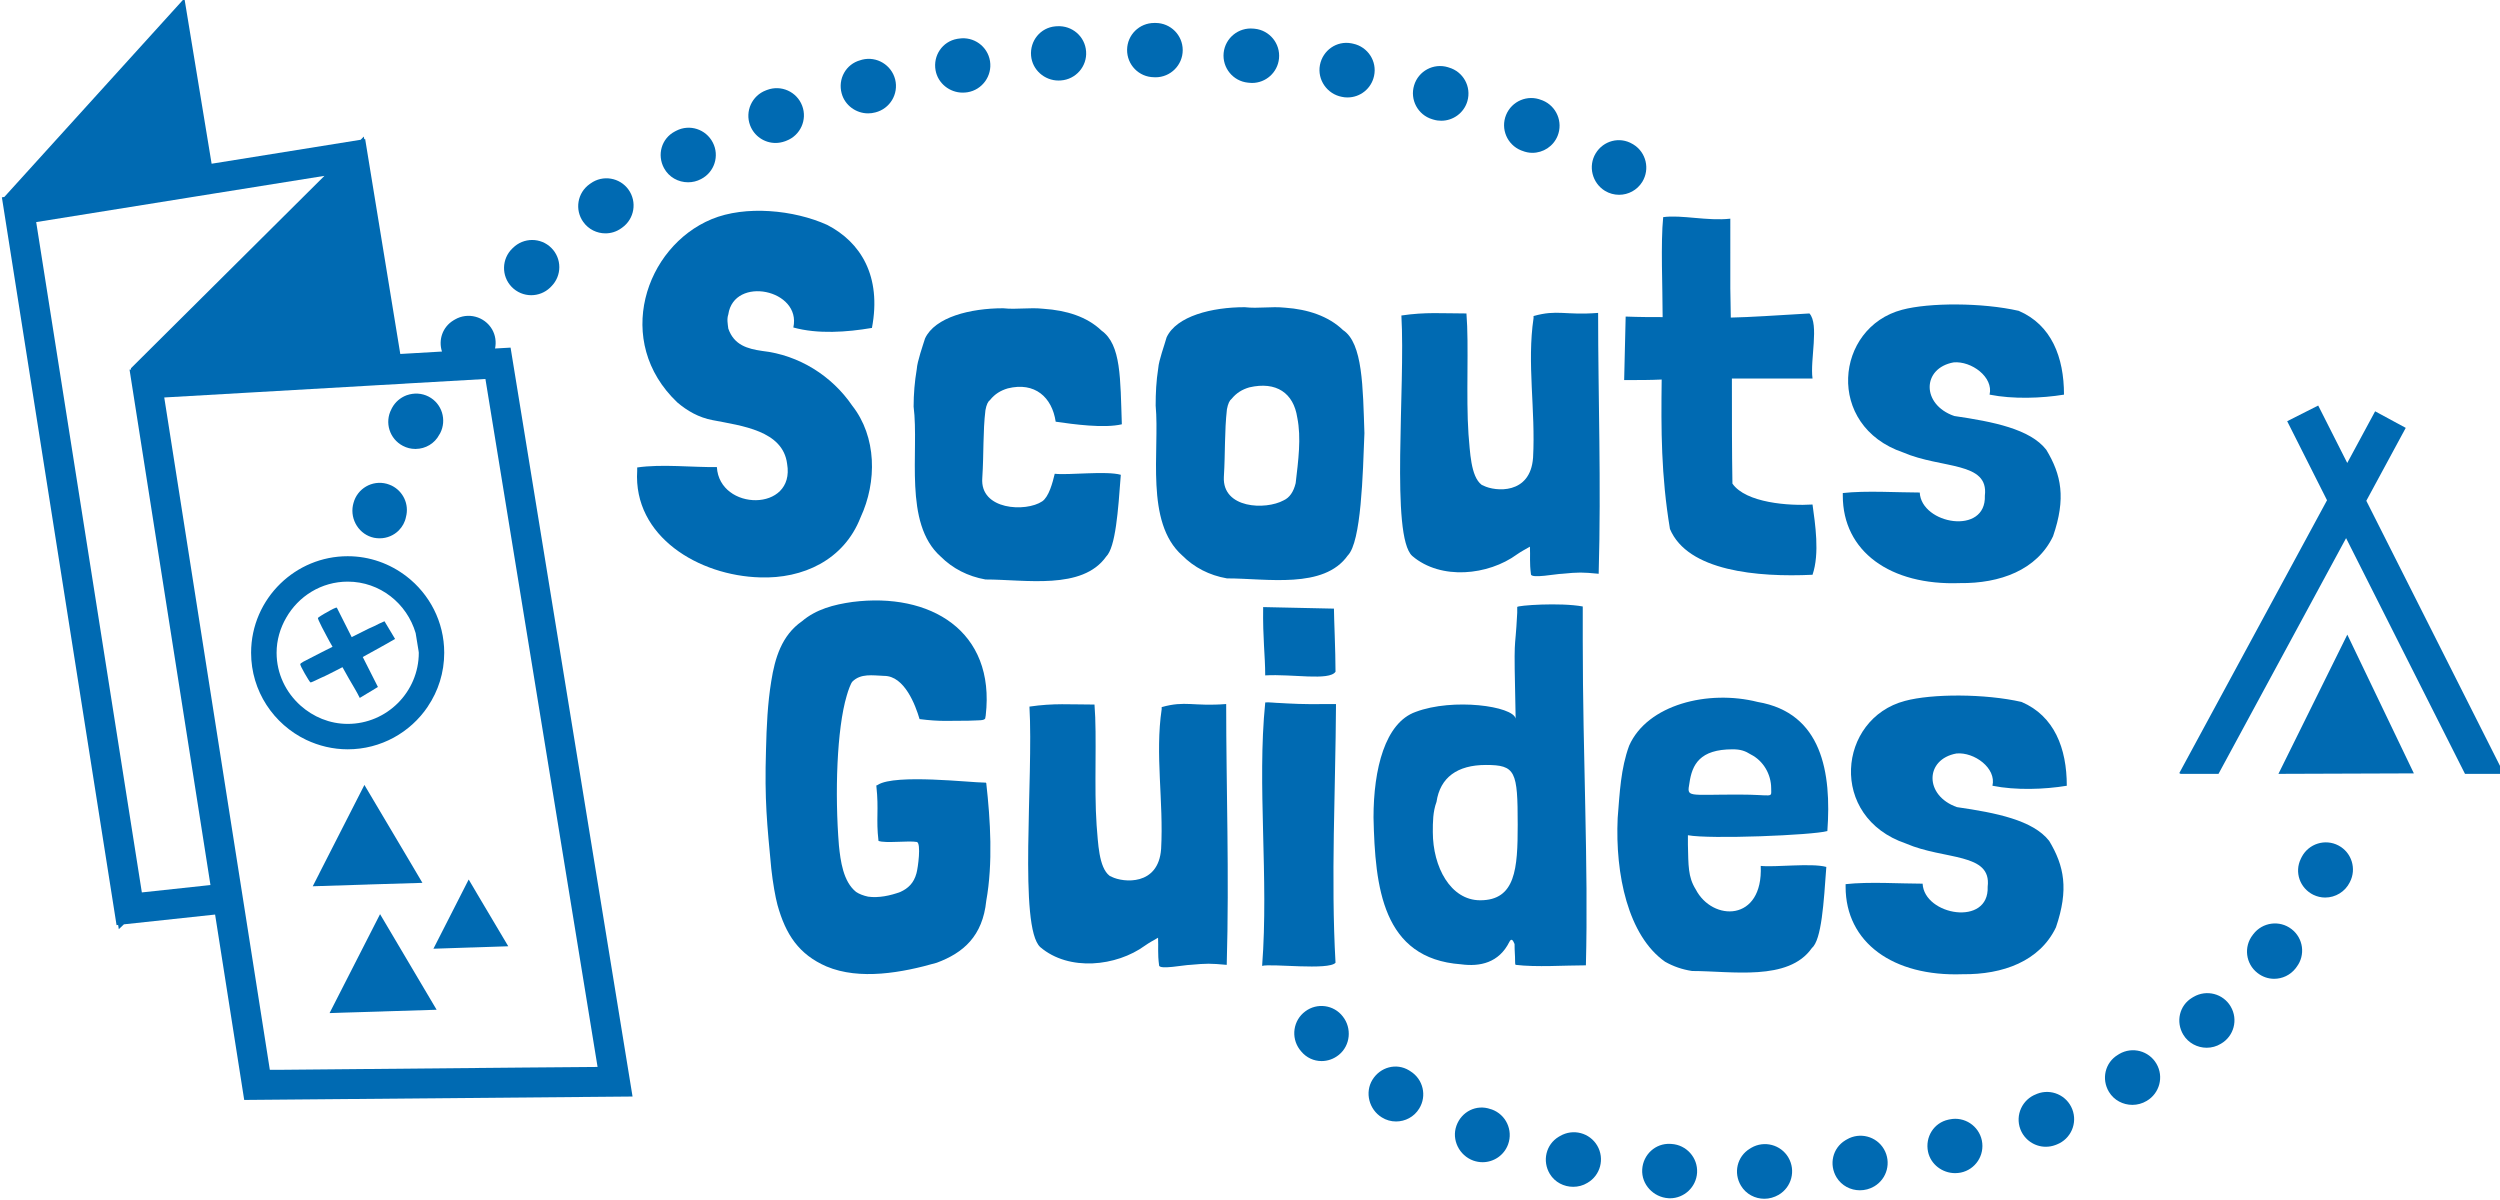 <?xml version="1.0" encoding="UTF-8" standalone="no"?>
<!-- Created with Inkscape (http://www.inkscape.org/) -->

<svg
   xmlns:dc="http://purl.org/dc/elements/1.1/"
   xmlns:cc="http://creativecommons.org/ns#"
   xmlns:rdf="http://www.w3.org/1999/02/22-rdf-syntax-ns#"
   xmlns:svg="http://www.w3.org/2000/svg"
   xmlns="http://www.w3.org/2000/svg"
   xmlns:sodipodi="http://sodipodi.sourceforge.net/DTD/sodipodi-0.dtd"
   xmlns:inkscape="http://www.inkscape.org/namespaces/inkscape"
   width="534.542mm"
   height="256.513mm"
   viewBox="0 0 534.542 256.513"
   version="1.1"
   id="svg876"
   inkscape:version="0.92.1 r15371"
   sodipodi:docname="sg.svg">
  <defs
     id="defs870" />
  <sodipodi:namedview
     id="base"
     pagecolor="#ffffff"
     bordercolor="#666666"
     borderopacity="1.0"
     inkscape:pageopacity="0.0"
     inkscape:pageshadow="2"
     inkscape:zoom="0.35"
     inkscape:cx="-66.984477"
     inkscape:cy="553.32021"
     inkscape:document-units="mm"
     inkscape:current-layer="layer1"
     showgrid="false"
     fit-margin-top="0"
     fit-margin-left="0"
     fit-margin-right="0"
     fit-margin-bottom="0"
     inkscape:window-width="1920"
     inkscape:window-height="1136"
     inkscape:window-x="1680"
     inkscape:window-y="27"
     inkscape:window-maximized="1" />
  <g
     inkscape:label="Calque 1"
     inkscape:groupmode="layer"
     id="layer1"
     transform="translate(-123.556,-38.72)">
    <g
       transform="matrix(0.353,0,0,-0.353,-516.178,608.125)"
       id="g761">
      <g
         transform="translate(1898.194,1072.495)"
         id="g162">
        <path
           inkscape:connector-curvature="0"
           id="path164"
           style="fill:#006ab2;fill-opacity:1;fill-rule:nonzero;stroke:none"
           d="M 0,0 -63.995,406.028 45.197,423.56 110.598,434.032 52.895,376.66 -6.623,317.472 -6.541,316.728 -7.454,316.666 37.999,27.195 41.557,4.472 Z m 59.642,6.416 v 0 l -5.667,36.012 -40.402,257.37 51.454,2.959 76.28,4.388 0.127,0.021 17.593,0.972 0.408,0.062 48.678,2.793 67.928,-416.707 -45.163,-0.371 -147.849,-1.367 h -5.503 l -15.067,95.987 z m 154.305,323.041 c 0.791,3.848 0.293,7.966 -1.819,11.631 -4.596,7.821 -14.694,10.493 -22.515,5.918 l -0.873,-0.519 c -6.615,-4.015 -9.224,-11.837 -6.949,-18.875 l -25.249,-1.468 -21.276,130.175 -0.539,-0.104 -0.291,1.616 -1.906,-1.944 -90.267,-14.508 -16.482,100.188 -109.06,-120.305 -1.495,-0.249 69.458,-440.839 0.956,0.124 0.407,-2.565 3.105,2.939 55.223,5.918 17.629,-112.293 235.223,2.069 -73.879,453.627 z" />
      </g>
      <g
         transform="translate(2333.504,1299.59)"
         id="g166">
        <path
           inkscape:connector-curvature="0"
           id="path168"
           style="fill:#006ab2;fill-opacity:1;fill-rule:nonzero;stroke:none"
           d="m 0,0 c 10.104,21.73 9.813,48.882 -5.046,67.778 -12.295,17.985 -32.163,30.61 -54.556,33.112 -8.817,1.284 -17.012,3.499 -20.487,13.556 -0.332,2.855 -0.955,5.693 0,8.527 3.475,23.633 44.449,15.148 39.404,-7.884 14.819,-4.122 32.489,-2.837 47.309,-0.311 h 0.289 c 6.002,31.541 -6.913,52.028 -27.07,62.438 -20.195,9.127 -49.543,11.985 -70.028,3.478 -40.359,-16.742 -59.609,-74.111 -20.785,-110.992 5.965,-5.07 12.914,-9.146 21.442,-10.741 17.636,-3.455 42.55,-6.314 45.077,-26.468 5.046,-29.347 -41.023,-28.707 -42.552,-1.949 -14.195,-0.245 -33.445,1.949 -48.262,-0.245 v -0.952 -0.972 c -2.527,-40.047 37.539,-63.661 74.418,-64.657 C -35.017,-37.192 -10.099,-25.852 0,0" />
      </g>
      <g
         transform="translate(2382.058,1275.933)"
         id="g170">
        <path
           inkscape:connector-curvature="0"
           id="path172"
           style="fill:#006ab2;fill-opacity:1;fill-rule:nonzero;stroke:none"
           d="m 0,0 c 7.246,-7.223 16.391,-11.961 27.111,-13.885 24.258,0 58.651,-6.603 73.137,13.885 5.711,5.671 7.248,27.775 8.861,49.525 -8.861,2.506 -31.582,-0.332 -40.027,0.621 C 67.803,44.768 65.566,36.24 61.51,33.444 51.697,26.803 23.635,28.045 25.207,47.622 c 0.955,14.819 0.333,28.084 1.904,41.017 0.623,3.456 1.572,5.319 2.859,6.271 2.808,3.498 6.291,5.672 10.678,6.955 16.392,4.077 26.821,-5.36 29.016,-20.179 10.764,-1.571 29.347,-4.118 40.068,-1.571 -0.955,27.731 -0.333,48.218 -12.3,56.744 -8.852,8.508 -21.436,12.297 -35.016,13.207 -8.859,0.973 -16.099,-0.581 -24.584,0.33 -19.87,0 -41.307,-5.362 -47.308,-18.294 -1.247,-4.056 -4.721,-13.847 -5.011,-18.584 -1.28,-7.576 -1.904,-15.11 -1.904,-22.685 C -12.916,63.394 -22.725,20.179 0,0" />
      </g>
      <g
         transform="translate(2597.083,1320.41)"
         id="g174">
        <path
           inkscape:connector-curvature="0"
           id="path176"
           style="fill:#006ab2;fill-opacity:1;fill-rule:nonzero;stroke:none"
           d="m 0,0 c -1.279,-5.36 -3.764,-8.839 -7.28,-10.431 -11.011,-6.001 -37.173,-5.007 -36.218,14.175 0.912,14.84 0.33,27.485 1.861,41.021 0.664,3.457 1.612,5.36 2.859,6.312 2.81,3.457 6.333,5.669 10.72,6.931 16.39,3.79 26.779,-3.474 29.017,-18.272 C 3.477,27.423 1.573,13.534 0,0 m 28.684,92.695 c -8.809,8.507 -21.434,12.604 -34.973,13.556 -8.817,0.931 -16.1,-0.661 -24.584,0.312 -19.873,0 -41.309,-5.361 -47.311,-18.277 -1.286,-4.717 -4.718,-13.905 -5.051,-18.625 -1.24,-7.863 -1.572,-15.127 -1.572,-22.703 2.528,-27.423 -6.623,-70.636 16.1,-90.791 7.246,-7.264 16.39,-12.006 27.07,-13.868 24.295,0 58.651,-6.644 73.181,13.868 8.193,8.174 9.149,49.502 10.099,74.09 -0.95,27.751 -0.95,54.575 -12.959,62.438" />
      </g>
      <g
         transform="translate(2667.698,1276.286)"
         id="g178">
        <path
           inkscape:connector-curvature="0"
           id="path180"
           style="fill:#006ab2;fill-opacity:1;fill-rule:nonzero;stroke:none"
           d="m 0,0 c 17.386,-14.84 46.068,-11.715 63.372,0.91 2.235,1.596 5.711,3.478 7.903,4.72 0.291,-5.983 -0.333,-9.437 0.624,-16.701 0,-2.817 15.435,0.287 18.915,0.287 10.1,0.972 12.002,0.972 22.102,0 1.57,55.549 -0.333,106.296 -0.333,158.013 -20.196,-1.571 -24.585,2.194 -39.112,-1.903 v -1.243 C 69.373,116.619 74.758,88.286 73.178,59.562 71.566,36.86 50.123,39.075 43.215,42.549 c -0.332,0.291 -0.954,0.291 -1.244,0.602 -6.623,5.071 -6.949,20.218 -7.905,30.607 -1.57,22.706 0.332,53.935 -1.238,73.138 -14.861,0 -24.634,0.953 -39.412,-1.238 C -4.056,102.132 -13.242,11.964 0,0" />
      </g>
      <g
         transform="translate(2796.962,1421.3)"
         id="g182">
        <path
           inkscape:connector-curvature="0"
           id="path184"
           style="fill:#006ab2;fill-opacity:1;fill-rule:nonzero;stroke:none"
           d="m 0,0 -0.908,-38.473 c 8.82,0 16.058,0 22.723,0.333 -0.372,-30.568 -0.372,-58.033 5.013,-90.526 10.715,-25.516 52.957,-29.326 86.359,-27.731 4.429,12.937 1.571,30.897 0,42.55 -14.156,-0.931 -40.353,0.951 -48.513,12.646 -0.326,18.895 -0.326,40.977 -0.326,63.68 h 48.839 c -1.572,11.362 4.139,32.783 -1.865,39.403 -21.483,-1.238 -34.68,-2.215 -47.638,-2.501 0,6.291 -0.291,12.313 -0.291,17.632 V 59.292 C 49.487,57.721 33.777,61.777 22.73,60.223 21.15,44.457 22.398,17.964 22.398,-0.333 15.774,-0.333 8.526,-0.333 0,0" />
      </g>
      <g
         transform="translate(2999.429,1259.853)"
         id="g186">
        <path
           inkscape:connector-curvature="0"
           id="path188"
           style="fill:#006ab2;fill-opacity:1;fill-rule:nonzero;stroke:none"
           d="m 0,0 c 24.258,-0.29 46.648,7.884 56.414,28.396 7.913,22.993 5.055,37.209 -4.097,52.357 -9.764,12.583 -32.157,17.013 -55.792,20.47 -19.907,6.952 -19.575,28.994 -0.333,32.472 10.72,0.951 24.261,-8.86 21.775,-19.54 14.154,-2.833 31.498,-2.211 45.071,0 0,22.707 -7.57,42.242 -27.444,50.769 -22.099,5.028 -54.221,5.028 -70.612,0.641 -40.683,-10.739 -46.684,-70.322 0.623,-86.424 23.348,-10.058 52.03,-5.341 49.503,-26.161 0.954,-24.297 -38.49,-17.34 -39.444,1.884 -12.917,0 -32.74,1.261 -46.611,-0.309 V 53.933 52.98 C -70.947,19.245 -42.297,-1.553 0,0" />
      </g>
      <g
         transform="translate(2409.335,1139.013)"
         id="g190">
        <path
           inkscape:connector-curvature="0"
           id="path192"
           style="fill:#006ab2;fill-opacity:1;fill-rule:nonzero;stroke:none"
           d="m 0,0 h -0.623 c -8.526,0 -53.932,5.336 -64.611,-1.284 -0.374,-0.332 -0.659,-0.332 -0.659,-0.332 -0.33,0 -0.33,0 -0.33,-0.291 v -0.329 c 1.569,-14.486 -0.293,-19.539 1.28,-33.074 4.096,-1.613 18.291,0.291 23.304,-0.661 2.567,-0.952 0.664,-15.438 -0.292,-18.917 -1.612,-6 -5.046,-9.187 -9.766,-11.34 -5.999,-2.235 -13.246,-3.765 -19.54,-2.855 -2.851,0.62 -5.376,1.571 -7.281,2.855 -7.87,6.291 -9.441,18.916 -10.388,28.063 -2.569,31.541 -1.289,70.623 4.713,90.802 0.956,3.447 2.527,7.565 3.439,8.538 5.089,5.029 12.003,3.765 19.285,3.457 12.258,0 18.916,-17.684 21.402,-26.17 12.624,-1.595 17.385,-0.973 29.678,-0.973 6.623,0.308 9.108,0 10.057,1.281 L 0,40.636 c 5.999,51.435 -33.775,74.782 -80.754,68.781 -11.301,-1.596 -22.021,-4.43 -30.551,-11.694 -12.292,-8.527 -16.388,-22.393 -18.583,-36.237 -2.233,-13.587 -2.852,-27.765 -3.184,-41.321 -0.955,-31.219 0.658,-45.414 3.184,-72.238 0.913,-8.483 2.484,-17.301 3.765,-22.059 5.01,-17.965 12.957,-29.929 29.637,-37.213 20.205,-8.527 46.028,-3.765 66.847,2.235 16.066,5.96 27.778,16.062 29.971,37.501 4.098,22.723 2.526,48.882 0,71.276 z" />
      </g>
      <g
         transform="translate(2515.917,1184.739)"
         id="g194">
        <path
           inkscape:connector-curvature="0"
           id="path196"
           style="fill:#006ab2;fill-opacity:1;fill-rule:nonzero;stroke:none"
           d="m 0,0 v -1.284 c -4.097,-27.423 1.24,-55.787 -0.332,-84.551 -1.57,-22.682 -23.015,-20.447 -29.928,-16.972 -0.325,0.333 -0.99,0.333 -1.281,0.623 -6.622,5.049 -6.954,20.155 -7.863,30.585 -1.612,22.727 0.291,53.926 -1.287,73.15 -14.811,0 -24.584,0.93 -39.403,-1.243 2.526,-43.512 -6.658,-133.704 6.582,-145.706 17.386,-14.819 46.068,-11.673 63.372,0.91 2.236,1.616 5.71,3.52 7.945,4.804 0.293,-6.005 -0.33,-9.438 0.625,-16.723 0,-2.859 15.434,0.287 18.875,0.287 10.14,0.911 12,0.911 22.1,0 1.57,55.506 -0.332,106.251 -0.332,157.982 C 18.916,0.308 14.488,4.056 0,0" />
      </g>
      <g
         transform="translate(2621.219,1206.168)"
         id="g198">
        <path
           inkscape:connector-curvature="0"
           id="path200"
           style="fill:#006ab2;fill-opacity:1;fill-rule:nonzero;stroke:none"
           d="m 0,0 c 0,12.604 -0.954,32.846 -0.954,38.227 l -42.878,0.932 c -0.29,-19.228 1.241,-29.077 1.241,-41.374 C -26.161,-1.263 -3.771,-5.669 0,0" />
      </g>
      <g
         transform="translate(2621.219,1029.903)"
         id="g202">
        <path
           inkscape:connector-curvature="0"
           id="path204"
           style="fill:#006ab2;fill-opacity:1;fill-rule:nonzero;stroke:none"
           d="m 0,0 c -2.858,50.787 0,104.967 0.284,155.746 v 0.952 H -5.05 c -13.539,-0.311 -23.304,0.311 -28.683,0.619 -2.195,0 -7.246,0.644 -8.858,0.333 v -0.333 C -47.604,107.826 -40.357,51.41 -44.454,-1.903 -38.786,-0.373 -4.095,-4.759 0,0" />
      </g>
      <g
         transform="translate(2708.846,1067.736)"
         id="g206">
        <path
           inkscape:connector-curvature="0"
           id="path208"
           style="fill:#006ab2;fill-opacity:1;fill-rule:nonzero;stroke:none"
           d="m 0,0 c -17.969,0 -28.691,20.196 -28.691,41.307 0,5.962 0,12.292 2.237,18.297 2.194,14.777 12.583,22.359 29.928,22.359 18.002,0 19.25,-3.775 19.25,-36.267 C 22.724,19.204 21.476,0 0,0 M 64.029,-39.404 C 65.601,21.11 62.126,86.809 62.126,157.161 v 20.799 c -13.863,2.547 -39.693,0.623 -39.693,-0.308 v -3.479 c -1.406,-27.73 -2.196,-7.72 -0.957,-64.127 -1.571,7.556 -37.873,12.625 -60.554,4.057 -18.585,-6.599 -25.534,-34.683 -25.534,-63.978 0.947,-42.262 5.338,-85.431 52.976,-88.909 11.636,-1.574 23.014,0.951 29.305,13.576 1.289,2.527 2.236,0.911 3.15,-1.284 0,-4.716 0.325,-6.292 0.325,-10.43 0,-0.911 0,-1.862 0.332,-2.195 12.625,-1.529 29.638,-0.287 42.553,-0.287" />
      </g>
      <g
         transform="translate(2865.241,1131.766)"
         id="g210">
        <path
           inkscape:connector-curvature="0"
           id="path212"
           style="fill:#006ab2;fill-opacity:1;fill-rule:nonzero;stroke:none"
           d="m 0,0 c -31.187,0 -31.187,-1.902 -29.658,6.915 1.613,11.372 6.334,20.497 26.178,20.497 4.761,0 7.578,-0.952 11.052,-3.145 C 15.103,20.46 19.864,12.296 19.864,3.77 19.864,-2.564 21.729,0 0,0 m 11.67,56.099 c -29.969,7.582 -66.827,-1.575 -77.838,-26.492 -5.088,-13.867 -5.711,-28.364 -6.95,-43.844 -1.577,-34.064 6.293,-71.235 28.684,-87.006 5.051,-2.855 10.387,-4.717 16.389,-5.627 23.947,0 58.298,-6.375 72.494,13.826 6.008,5.049 7.248,27.771 8.819,49.211 -9.102,2.484 -31.207,-0.329 -39.737,0.623 1.572,-34.068 -29.304,-33.777 -39.382,-14.199 -4.721,7.576 -4.389,14.49 -4.721,27.073 v 5.71 c 13.227,-2.526 75.645,0 84.463,2.525 2.568,35.307 -3.107,71.576 -42.221,78.2" />
      </g>
      <g
         transform="translate(3064.163,1137.106)"
         id="g214">
        <path
           inkscape:connector-curvature="0"
           id="path216"
           style="fill:#006ab2;fill-opacity:1;fill-rule:nonzero;stroke:none"
           d="m 0,0 c 0,22.696 -7.531,42.231 -27.394,50.759 -22.066,5.059 -54.264,5.059 -70.62,0.64 -40.684,-10.722 -46.683,-70.356 0.622,-86.415 23.306,-10.097 52.03,-5.339 49.461,-26.159 0.997,-24.297 -38.448,-17.341 -39.403,1.862 -12.916,0 -32.738,1.284 -46.645,-0.291 v -0.619 -0.952 c 0,-33.735 28.727,-54.554 70.946,-52.979 24.294,-0.291 46.644,7.862 56.459,28.391 7.862,23.014 5.004,37.213 -4.098,52.361 -9.816,12.582 -32.164,17.012 -55.844,20.449 C -86.379,-6 -86.047,16.092 -66.807,19.549 -56.084,20.522 -42.545,10.711 -45.03,0 -30.877,-2.855 -13.49,-2.235 0,0" />
      </g>
      <g
         transform="translate(2038.88,1287.297)"
         id="g218">
        <path
           inkscape:connector-curvature="0"
           id="path220"
           style="fill:#006ab2;fill-opacity:1;fill-rule:nonzero;stroke:none"
           d="m 0,0 c 1.162,-0.229 2.277,-0.312 3.398,-0.312 4.43,0 8.611,1.8 11.586,4.822 0.041,0.041 0.084,0.103 0.084,0.103 2.07,2.133 3.599,4.821 4.221,7.967 2.07,7.7 -1.695,15.587 -8.609,18.999 0,0.021 -0.084,0.021 -0.084,0.041 -0.948,0.437 -1.946,0.807 -2.934,1.098 -8.859,2.381 -17.844,-2.897 -20.161,-11.674 -0.126,-0.308 -0.245,-0.993 -0.329,-1.342 C -14.613,10.801 -8.895,1.82 0,0" />
      </g>
      <g
         transform="translate(2282.015,1526.453)"
         id="g222">
        <path
           inkscape:connector-curvature="0"
           id="path224"
           style="fill:#006ab2;fill-opacity:1;fill-rule:nonzero;stroke:none"
           d="M 0,0 C 1.946,0 3.89,0.354 5.793,1.035 L 6.582,1.347 C 15.066,4.554 19.373,14.075 16.143,22.54 12.915,31.067 3.392,35.331 -5.094,32.123 L -5.752,31.874 C -14.279,28.686 -18.583,19.187 -15.398,10.701 -12.914,4.081 -6.623,0 0,0" />
      </g>
      <g
         transform="translate(2631.892,1586.576)"
         id="g226">
        <path
           inkscape:connector-curvature="0"
           id="path228"
           style="fill:#006ab2;fill-opacity:1;fill-rule:nonzero;stroke:none"
           d="m 0,0 -1.072,0.229 c -8.9,1.675 -17.303,-4.202 -19.04,-13.124 -1.698,-8.959 4.347,-17.631 13.331,-19.307 1.113,-0.27 2.275,-0.353 3.39,-0.353 7.616,0 14.405,5.277 16.058,13.04 C 14.613,-10.638 8.902,-1.904 0,0" />
      </g>
      <g
         transform="translate(2338.098,1544.376)"
         id="g230">
        <path
           inkscape:connector-curvature="0"
           id="path232"
           style="fill:#006ab2;fill-opacity:1;fill-rule:nonzero;stroke:none"
           d="M 0,0 C 1.449,0 2.944,0.187 4.39,0.583 13.209,2.796 18.585,11.715 16.392,20.554 14.155,29.348 5.22,34.729 -3.597,32.534 L -4.678,32.202 C -13.447,29.846 -18.417,20.841 -16.013,12.089 -14.028,4.783 -7.238,0 0,0" />
      </g>
      <g
         transform="translate(2229.073,1502.633)"
         id="g234">
        <path
           inkscape:connector-curvature="0"
           id="path236"
           style="fill:#006ab2;fill-opacity:1;fill-rule:nonzero;stroke:none"
           d="m 0,0 c 2.652,0 5.385,0.624 7.87,1.966 8.11,4.159 11.252,14.116 7.074,22.144 -4.141,8.071 -14.071,11.3 -22.142,7.098 L -8.07,30.755 C -16.14,26.492 -18.918,16.619 -14.612,8.61 -11.668,3.104 -5.959,0 0,0" />
      </g>
      <g
         transform="translate(2134.042,1434.236)"
         id="g238">
        <path
           inkscape:connector-curvature="0"
           id="path240"
           style="fill:#006ab2;fill-opacity:1;fill-rule:nonzero;stroke:none"
           d="m 0,0 c 4.098,0 8.236,1.53 11.42,4.571 l 0.791,0.81 c 6.414,6.434 6.414,16.806 0,23.239 -6.416,6.437 -16.849,6.437 -23.307,0 l -0.289,-0.266 C -17.967,22.042 -18.169,11.632 -11.878,5.07 -8.65,1.716 -4.348,0 0,0" />
      </g>
      <g
         transform="translate(2170.054,1501.973)"
         id="g242">
        <path
           inkscape:connector-curvature="0"
           id="path244"
           style="fill:#006ab2;fill-opacity:1;fill-rule:nonzero;stroke:none"
           d="m 0,0 -0.624,-0.437 c -7.452,-5.276 -9.147,-15.562 -3.847,-22.951 3.227,-4.509 8.279,-6.89 13.407,-6.89 3.314,0 6.666,0.973 9.566,3.063 l 0.616,0.435 c 7.37,5.278 9.109,15.543 3.814,22.973 C 17.669,3.561 7.365,5.298 0,0" />
      </g>
      <g
         transform="translate(2511.196,1566.273)"
         id="g246">
        <path
           inkscape:connector-curvature="0"
           id="path248"
           style="fill:#006ab2;fill-opacity:1;fill-rule:nonzero;stroke:none"
           d="m 0,0 0.998,-0.042 c 9.102,0 16.472,7.389 16.472,16.456 0,9.084 -7.37,16.453 -16.472,16.453 H 0.457 0.25 c -9.025,0 -16.348,-7.161 -16.473,-16.186 C -16.346,7.575 -9.101,0.104 0,0" />
      </g>
      <g
         transform="translate(2733.597,1521.964)"
         id="g250">
        <path
           inkscape:connector-curvature="0"
           id="path252"
           style="fill:#006ab2;fill-opacity:1;fill-rule:nonzero;stroke:none"
           d="m 0,0 0.699,-0.249 c 2.028,-0.827 4.139,-1.242 6.166,-1.242 6.5,0 12.667,3.869 15.276,10.264 3.398,8.424 -0.664,18.027 -9.059,21.464 l -0.708,0.249 C 3.973,33.918 -5.633,29.884 -9.068,21.46 -12.5,13.037 -8.443,3.434 0,0" />
      </g>
      <g
         transform="translate(2395.388,1556.939)"
         id="g254">
        <path
           inkscape:connector-curvature="0"
           id="path256"
           style="fill:#006ab2;fill-opacity:1;fill-rule:nonzero;stroke:none"
           d="m 0,0 c 0.99,0 1.945,0.083 2.936,0.228 8.941,1.471 15.025,9.936 13.619,18.875 -1.451,8.98 -9.89,15.047 -18.875,13.618 L -3.314,32.576 C -12.293,30.983 -18.01,22.477 -16.432,13.556 -15.027,5.589 -7.869,0 0,0" />
      </g>
      <g
         transform="translate(2679.747,1540.839)"
         id="g258">
        <path
           inkscape:connector-curvature="0"
           id="path260"
           style="fill:#006ab2;fill-opacity:1;fill-rule:nonzero;stroke:none"
           d="m 0,0 0.99,-0.291 c 1.531,-0.456 3.067,-0.64 4.555,-0.64 7.156,0 13.738,4.718 15.808,11.877 2.526,8.756 -2.519,17.882 -11.253,20.366 L 9.559,31.5 C 0.865,34.126 -8.318,29.223 -10.927,20.508 -13.578,11.835 -8.65,2.606 0,0" />
      </g>
      <g
         transform="translate(2568.155,1562.981)"
         id="g262">
        <path
           inkscape:connector-curvature="0"
           id="path264"
           style="fill:#006ab2;fill-opacity:1;fill-rule:nonzero;stroke:none"
           d="m 0,0 0.83,-0.08 c 0.572,-0.062 1.071,-0.103 1.654,-0.103 8.361,0 15.517,6.332 16.348,14.815 0.914,9.046 -5.709,17.117 -14.736,18.027 L 3.389,32.722 C -5.669,33.631 -13.742,27.074 -14.696,18.048 -15.609,9.005 -9.027,0.914 0,0" />
      </g>
      <g
         transform="translate(2453.417,1564.265)"
         id="g266">
        <path
           inkscape:connector-curvature="0"
           id="path268"
           style="fill:#006ab2;fill-opacity:1;fill-rule:nonzero;stroke:none"
           d="m 0,0 c 0.497,0 0.99,0 1.488,0.062 9.026,0.644 15.899,8.527 15.235,17.55 -0.625,9.108 -8.486,15.853 -17.595,15.275 l -1.03,-0.062 C -10.971,32.019 -17.386,24.028 -16.598,14.985 -15.851,6.437 -8.444,0 0,0" />
      </g>
      <g
         transform="translate(2056.308,1342.987)"
         id="g270">
        <path
           inkscape:connector-curvature="0"
           id="path272"
           style="fill:#006ab2;fill-opacity:1;fill-rule:nonzero;stroke:none"
           d="m 0,0 c 2.359,-1.242 4.886,-1.861 7.412,-1.861 l 0.16,-0.042 0.248,0.042 c 5.843,0.041 11.47,3.25 14.321,8.797 l 0.416,0.661 c 4.179,8.07 1.121,18.027 -6.95,22.228 -4.22,2.194 -8.941,2.336 -13.123,0.889 C 2.359,30.673 2.193,30.61 2.07,30.569 -1.529,29.161 -4.678,26.555 -6.625,22.89 l -0.33,-0.682 C -11.219,14.158 -8.07,4.202 0,0" />
      </g>
      <g
         transform="translate(2807.025,1502.882)"
         id="g274">
        <path
           inkscape:connector-curvature="0"
           id="path276"
           style="fill:#006ab2;fill-opacity:1;fill-rule:nonzero;stroke:none"
           d="m 0,0 c 4.755,7.763 2.354,17.902 -5.384,22.661 -0.084,0.062 -0.499,0.249 -0.543,0.311 -7.778,4.637 -17.627,2.007 -22.304,-5.71 -4.68,-7.762 -2.112,-17.903 5.585,-22.664 2.692,-1.654 5.674,-2.419 8.608,-2.419 5.553,0 10.93,2.793 14.038,7.821" />
      </g>
      <g
         transform="translate(3192.354,1144.308)"
         id="g278">
        <path
           inkscape:connector-curvature="0"
           id="path280"
           style="fill:#006ab2;fill-opacity:1;fill-rule:nonzero;stroke:none"
           d="M 0,0 82.041,0.291 41.723,84.337 Z" />
      </g>
      <g
         transform="translate(3245.587,1309.709)"
         id="g282">
        <path
           inkscape:connector-curvature="0"
           id="path284"
           style="fill:#006ab2;fill-opacity:1;fill-rule:nonzero;stroke:none"
           d="M 0,0 23.88,44.166 5.336,54.202 -11.549,22.91 l -17.592,34.791 -18.789,-9.5 24.128,-47.868 -89.488,-165.278 0.825,-0.456 h 22.929 l 77.278,142.782 72.026,-142.782 h 22.098 l 1.205,0.664 z" />
      </g>
      <g
         transform="translate(3200.259,1050.308)"
         id="g286">
        <path
           inkscape:connector-curvature="0"
           id="path288"
           style="fill:#006ab2;fill-opacity:1;fill-rule:nonzero;stroke:none"
           d="m 0,0 c -7.24,5.547 -17.546,4.143 -23.097,-3.063 l -0.366,-0.495 c -5.593,-7.16 -4.306,-17.507 2.893,-23.055 2.984,-2.36 6.541,-3.52 10.058,-3.52 4.928,0 9.772,2.195 13.039,6.375 l 0.537,0.748 C 8.611,-15.808 7.207,-5.502 0,0" />
      </g>
      <g
         transform="translate(3228.698,1100.931)"
         id="g290">
        <path
           inkscape:connector-curvature="0"
           id="path292"
           style="fill:#006ab2;fill-opacity:1;fill-rule:nonzero;stroke:none"
           d="m 0,0 c -8.027,4.222 -18.008,1.118 -22.229,-6.953 l -0.533,-1.075 c -4.015,-8.158 -0.583,-17.841 7.571,-21.855 2.319,-1.117 4.763,-1.658 7.164,-1.658 6.166,0 12.084,3.478 14.935,9.313 C 11.132,-14.154 8.029,-4.222 0,0" />
      </g>
      <g
         transform="translate(2824.736,920.133)"
         id="g294">
        <path
           inkscape:connector-curvature="0"
           id="path296"
           style="fill:#006ab2;fill-opacity:1;fill-rule:nonzero;stroke:none"
           d="m 0,0 -0.747,0.042 c -8.893,0.498 -16.471,-6.417 -17.006,-15.48 -0.541,-9.063 6.783,-16.847 15.852,-17.424 0.29,-0.042 0.622,-0.042 0.955,-0.042 8.644,0 15.89,6.786 16.431,15.479 C 16.018,-8.361 9.069,-0.536 0,0" />
      </g>
      <g
         transform="translate(2715.878,941.037)"
         id="g298">
        <path
           inkscape:connector-curvature="0"
           id="path300"
           style="fill:#006ab2;fill-opacity:1;fill-rule:nonzero;stroke:none"
           d="m 0,0 -0.74,0.207 c -8.571,3.063 -17.596,-1.492 -20.662,-10.016 -3.1,-8.568 1.703,-18.129 10.271,-21.192 1.82,-0.623 3.683,-0.952 5.544,-0.952 6.749,0 13.083,4.181 15.485,10.884 C 12.957,-12.5 8.568,-3.104 0,0" />
      </g>
      <g
         transform="translate(3095.952,974.646)"
         id="g302">
        <path
           inkscape:connector-curvature="0"
           id="path304"
           style="fill:#006ab2;fill-opacity:1;fill-rule:nonzero;stroke:none"
           d="m 0,0 -0.864,-0.54 c -7.786,-4.675 -10.064,-14.652 -5.386,-22.432 3.068,-5.091 8.57,-7.866 14.197,-7.866 2.943,0 5.967,0.789 8.652,2.401 7.828,4.596 10.514,14.653 5.917,22.52 C 17.928,1.946 7.863,4.596 0,0" />
      </g>
      <g
         transform="translate(2666.583,964.174)"
         id="g306">
        <path
           inkscape:connector-curvature="0"
           id="path308"
           style="fill:#006ab2;fill-opacity:1;fill-rule:nonzero;stroke:none"
           d="m 0,0 c -0.082,0.042 -0.789,0.496 -0.831,0.537 -7.738,4.679 -17.462,1.99 -22.183,-5.71 -4.721,-7.701 -2.027,-18.006 5.669,-22.764 2.693,-1.7 5.667,-2.486 8.652,-2.486 5.502,0 10.886,2.731 13.99,7.784 C 10.098,-14.942 7.74,-4.799 0,0" />
      </g>
      <g
         transform="translate(2602.88,1000.432)"
         id="g310">
        <path
           inkscape:connector-curvature="0"
           id="path312"
           style="fill:#006ab2;fill-opacity:1;fill-rule:nonzero;stroke:none"
           d="m 0,0 c -7.284,-5.381 -8.812,-15.688 -3.436,-23.013 0,0 0.291,-0.413 0.998,-1.243 3.182,-3.848 7.696,-5.835 12.334,-5.835 3.683,0 7.364,1.243 10.473,3.766 6.99,5.672 7.986,16.144 2.395,23.221 C 17.303,4.015 7.162,5.382 0,0" />
      </g>
      <g
         transform="translate(3046.159,950.515)"
         id="g314">
        <path
           inkscape:connector-curvature="0"
           id="path316"
           style="fill:#006ab2;fill-opacity:1;fill-rule:nonzero;stroke:none"
           d="m 0,0 -0.456,-0.208 c -8.527,-3.187 -12.872,-12.666 -9.683,-21.189 2.485,-6.583 8.778,-10.68 15.401,-10.68 1.944,0 3.89,0.328 5.793,1.035 l 0.949,0.37 C 20.447,-27.36 24.629,-17.84 21.32,-9.354 18.004,-0.868 8.487,3.312 0,0" />
      </g>
      <g
         transform="translate(2993.304,935.035)"
         id="g318">
        <path
           inkscape:connector-curvature="0"
           id="path320"
           style="fill:#006ab2;fill-opacity:1;fill-rule:nonzero;stroke:none"
           d="m 0,0 c -0.084,0 -0.825,-0.167 -0.825,-0.167 -8.902,-1.902 -14.196,-10.554 -12.376,-19.41 1.613,-7.741 8.734,-12.999 16.431,-12.999 1.114,0 2.278,0.125 3.393,0.332 8.899,1.821 14.61,10.514 12.791,19.453 C 17.551,-3.89 8.857,1.821 0,0" />
      </g>
      <g
         transform="translate(1996.748,1205.3)"
         id="g322">
        <path
           inkscape:connector-curvature="0"
           id="path324"
           style="fill:#006ab2;fill-opacity:1;fill-rule:nonzero;stroke:none"
           d="m 0,0 c 0.741,-1.305 1.489,-2.527 2.196,-3.682 0.699,-1.077 1.113,-1.741 1.364,-1.907 0.082,-0.104 0.664,0.083 1.816,0.602 1.16,0.515 2.654,1.2 4.432,2.09 1.862,0.786 3.931,1.799 6.207,2.959 2.28,1.201 4.64,2.381 6.959,3.561 1.278,-2.319 2.601,-4.595 3.846,-6.852 1.324,-2.215 2.447,-4.243 3.478,-5.959 1.16,-1.945 2.191,-3.87 3.148,-5.808 l 11.003,6.634 -9.184,18.153 c 2.444,1.404 4.839,2.688 7.199,3.972 2.359,1.263 4.471,2.46 6.332,3.516 2.07,1.201 4.098,2.339 6.044,3.457 l -6.417,10.701 c -2.069,-0.889 -4.18,-1.862 -6.334,-3.001 -1.945,-0.827 -4.098,-1.82 -6.449,-3.062 -2.361,-1.16 -4.721,-2.34 -7.082,-3.541 l -8.984,17.819 c -0.248,0.166 -0.907,-0.062 -2.151,-0.66 -1.157,-0.54 -2.362,-1.243 -3.684,-2.008 -1.363,-0.685 -2.568,-1.429 -3.683,-2.132 -1.12,-0.706 -1.778,-1.18 -1.944,-1.387 -0.082,-0.084 0.043,-0.578 0.492,-1.592 0.458,-0.976 1.038,-2.256 1.869,-3.893 0.825,-1.634 1.779,-3.454 2.892,-5.486 1.081,-2.09 2.279,-4.24 3.601,-6.516 C 14.612,14.777 12.252,13.597 9.89,12.417 7.572,11.195 5.421,10.16 3.599,9.188 1.737,8.257 0.242,7.472 -0.788,6.911 -1.944,6.208 -2.484,5.813 -2.526,5.672 -2.692,5.443 -2.526,4.778 -1.944,3.643 -1.369,2.546 -0.747,1.304 0,0" />
      </g>
      <g
         transform="translate(1985.612,1238.847)"
         id="g326">
        <path
           inkscape:connector-curvature="0"
           id="path328"
           style="fill:#006ab2;fill-opacity:1;fill-rule:nonzero;stroke:none"
           d="m 0,0 c 7.404,13.017 21.275,21.896 37.291,21.896 19.541,0 35.889,-13.244 41.143,-31.188 l 1.785,-10.929 c 0,-0.328 0.117,-0.64 0.117,-0.972 0,-23.716 -19.324,-43.078 -43.045,-43.078 -11.011,0 -20.943,4.305 -28.557,11.073 -8.859,7.914 -14.527,19.256 -14.527,32.005 0,7.721 2.194,14.944 5.793,21.193 m 12.125,-73.934 c 7.656,-3.624 16.141,-5.735 25.166,-5.735 20.115,0 37.916,10.224 48.431,25.769 0.042,0.1 0.082,0.121 0.082,0.183 6.294,9.282 9.934,20.522 9.934,32.524 0,18.833 -8.945,35.555 -22.806,46.255 -0.043,0.022 -0.084,0.063 -0.125,0.084 -9.891,7.596 -22.184,12.147 -35.516,12.147 -15.849,0 -30.169,-6.313 -40.724,-16.535 -10.97,-10.639 -17.802,-25.499 -17.802,-41.951 0,-23.242 13.663,-43.304 33.36,-52.741" />
      </g>
      <g
         transform="translate(2042.485,1059.334)"
         id="g330">
        <path
           inkscape:connector-curvature="0"
           id="path332"
           style="fill:#006ab2;fill-opacity:1;fill-rule:nonzero;stroke:none"
           d="m 0,0 -30.593,-59.937 8.528,0.291 23.553,0.703 0.706,0.041 32.074,0.994 -18.666,31.541 z" />
      </g>
      <g
         transform="translate(2097.206,1039.134)"
         id="g334">
        <path
           inkscape:connector-curvature="0"
           id="path336"
           style="fill:#006ab2;fill-opacity:1;fill-rule:nonzero;stroke:none"
           d="M 0,0 H 0.534 L 22.93,0.744 4.258,32.201 l -2.645,4.513 -2.652,4.472 -2.566,-5.05 -10.141,-19.909 -8.65,-16.972 z" />
      </g>
      <g
         transform="translate(2035.28,1077.298)"
         id="g338">
        <path
           inkscape:connector-curvature="0"
           id="path340"
           style="fill:#006ab2;fill-opacity:1;fill-rule:nonzero;stroke:none"
           d="M 0,0 32.863,0.993 25.955,12.704 -2.275,60.306 -29.597,6.745 V 6.703 l -3.971,-7.779 32.827,1.034 z" />
      </g>
      <g
         transform="translate(3140.992,1009.25)"
         id="g342">
        <path
           inkscape:connector-curvature="0"
           id="path344"
           style="fill:#006ab2;fill-opacity:1;fill-rule:nonzero;stroke:none"
           d="m 0,0 -0.915,-0.54 c -7.78,-4.676 -10.016,-14.653 -5.336,-22.433 3.059,-5.048 8.568,-7.866 14.153,-7.866 2.977,0 5.961,0.789 8.652,2.443 7.864,4.555 10.514,14.612 5.919,22.475 C 17.919,1.944 7.82,4.551 0,0" />
      </g>
      <g
         transform="translate(2930.926,922.867)"
         id="g346">
        <path
           inkscape:connector-curvature="0"
           id="path348"
           style="fill:#006ab2;fill-opacity:1;fill-rule:nonzero;stroke:none"
           d="m 0,0 -0.865,-0.498 c -7.786,-4.717 -10.056,-14.652 -5.384,-22.436 3.107,-5.09 8.527,-7.862 14.153,-7.862 2.943,0 5.967,0.743 8.694,2.359 7.828,4.635 10.472,14.653 5.884,22.558 C 17.927,1.945 7.828,4.592 0,0" />
      </g>
      <g
         transform="translate(2873.061,917.815)"
         id="g350">
        <path
           inkscape:connector-curvature="0"
           id="path352"
           style="fill:#006ab2;fill-opacity:1;fill-rule:nonzero;stroke:none"
           d="m 0,0 -0.871,-0.537 c -7.78,-4.72 -10.059,-14.694 -5.379,-22.436 3.066,-5.132 8.57,-7.904 14.156,-7.904 2.983,0 5.959,0.827 8.694,2.401 7.82,4.634 10.47,14.653 5.877,22.558 C 17.921,1.906 7.822,4.554 0,0" />
      </g>
      <g
         transform="translate(2757.267,924.975)"
         id="g354">
        <path
           inkscape:connector-curvature="0"
           id="path356"
           style="fill:#006ab2;fill-opacity:1;fill-rule:nonzero;stroke:none"
           d="m 0,0 -0.865,-0.495 c -7.779,-4.679 -10.057,-14.694 -5.385,-22.477 3.066,-5.091 8.57,-7.821 14.162,-7.821 2.977,0 5.959,0.744 8.65,2.401 7.864,4.551 10.508,14.612 5.961,22.474 C 17.926,1.949 7.87,4.596 0,0" />
      </g>
    </g>
  </g>
</svg>
